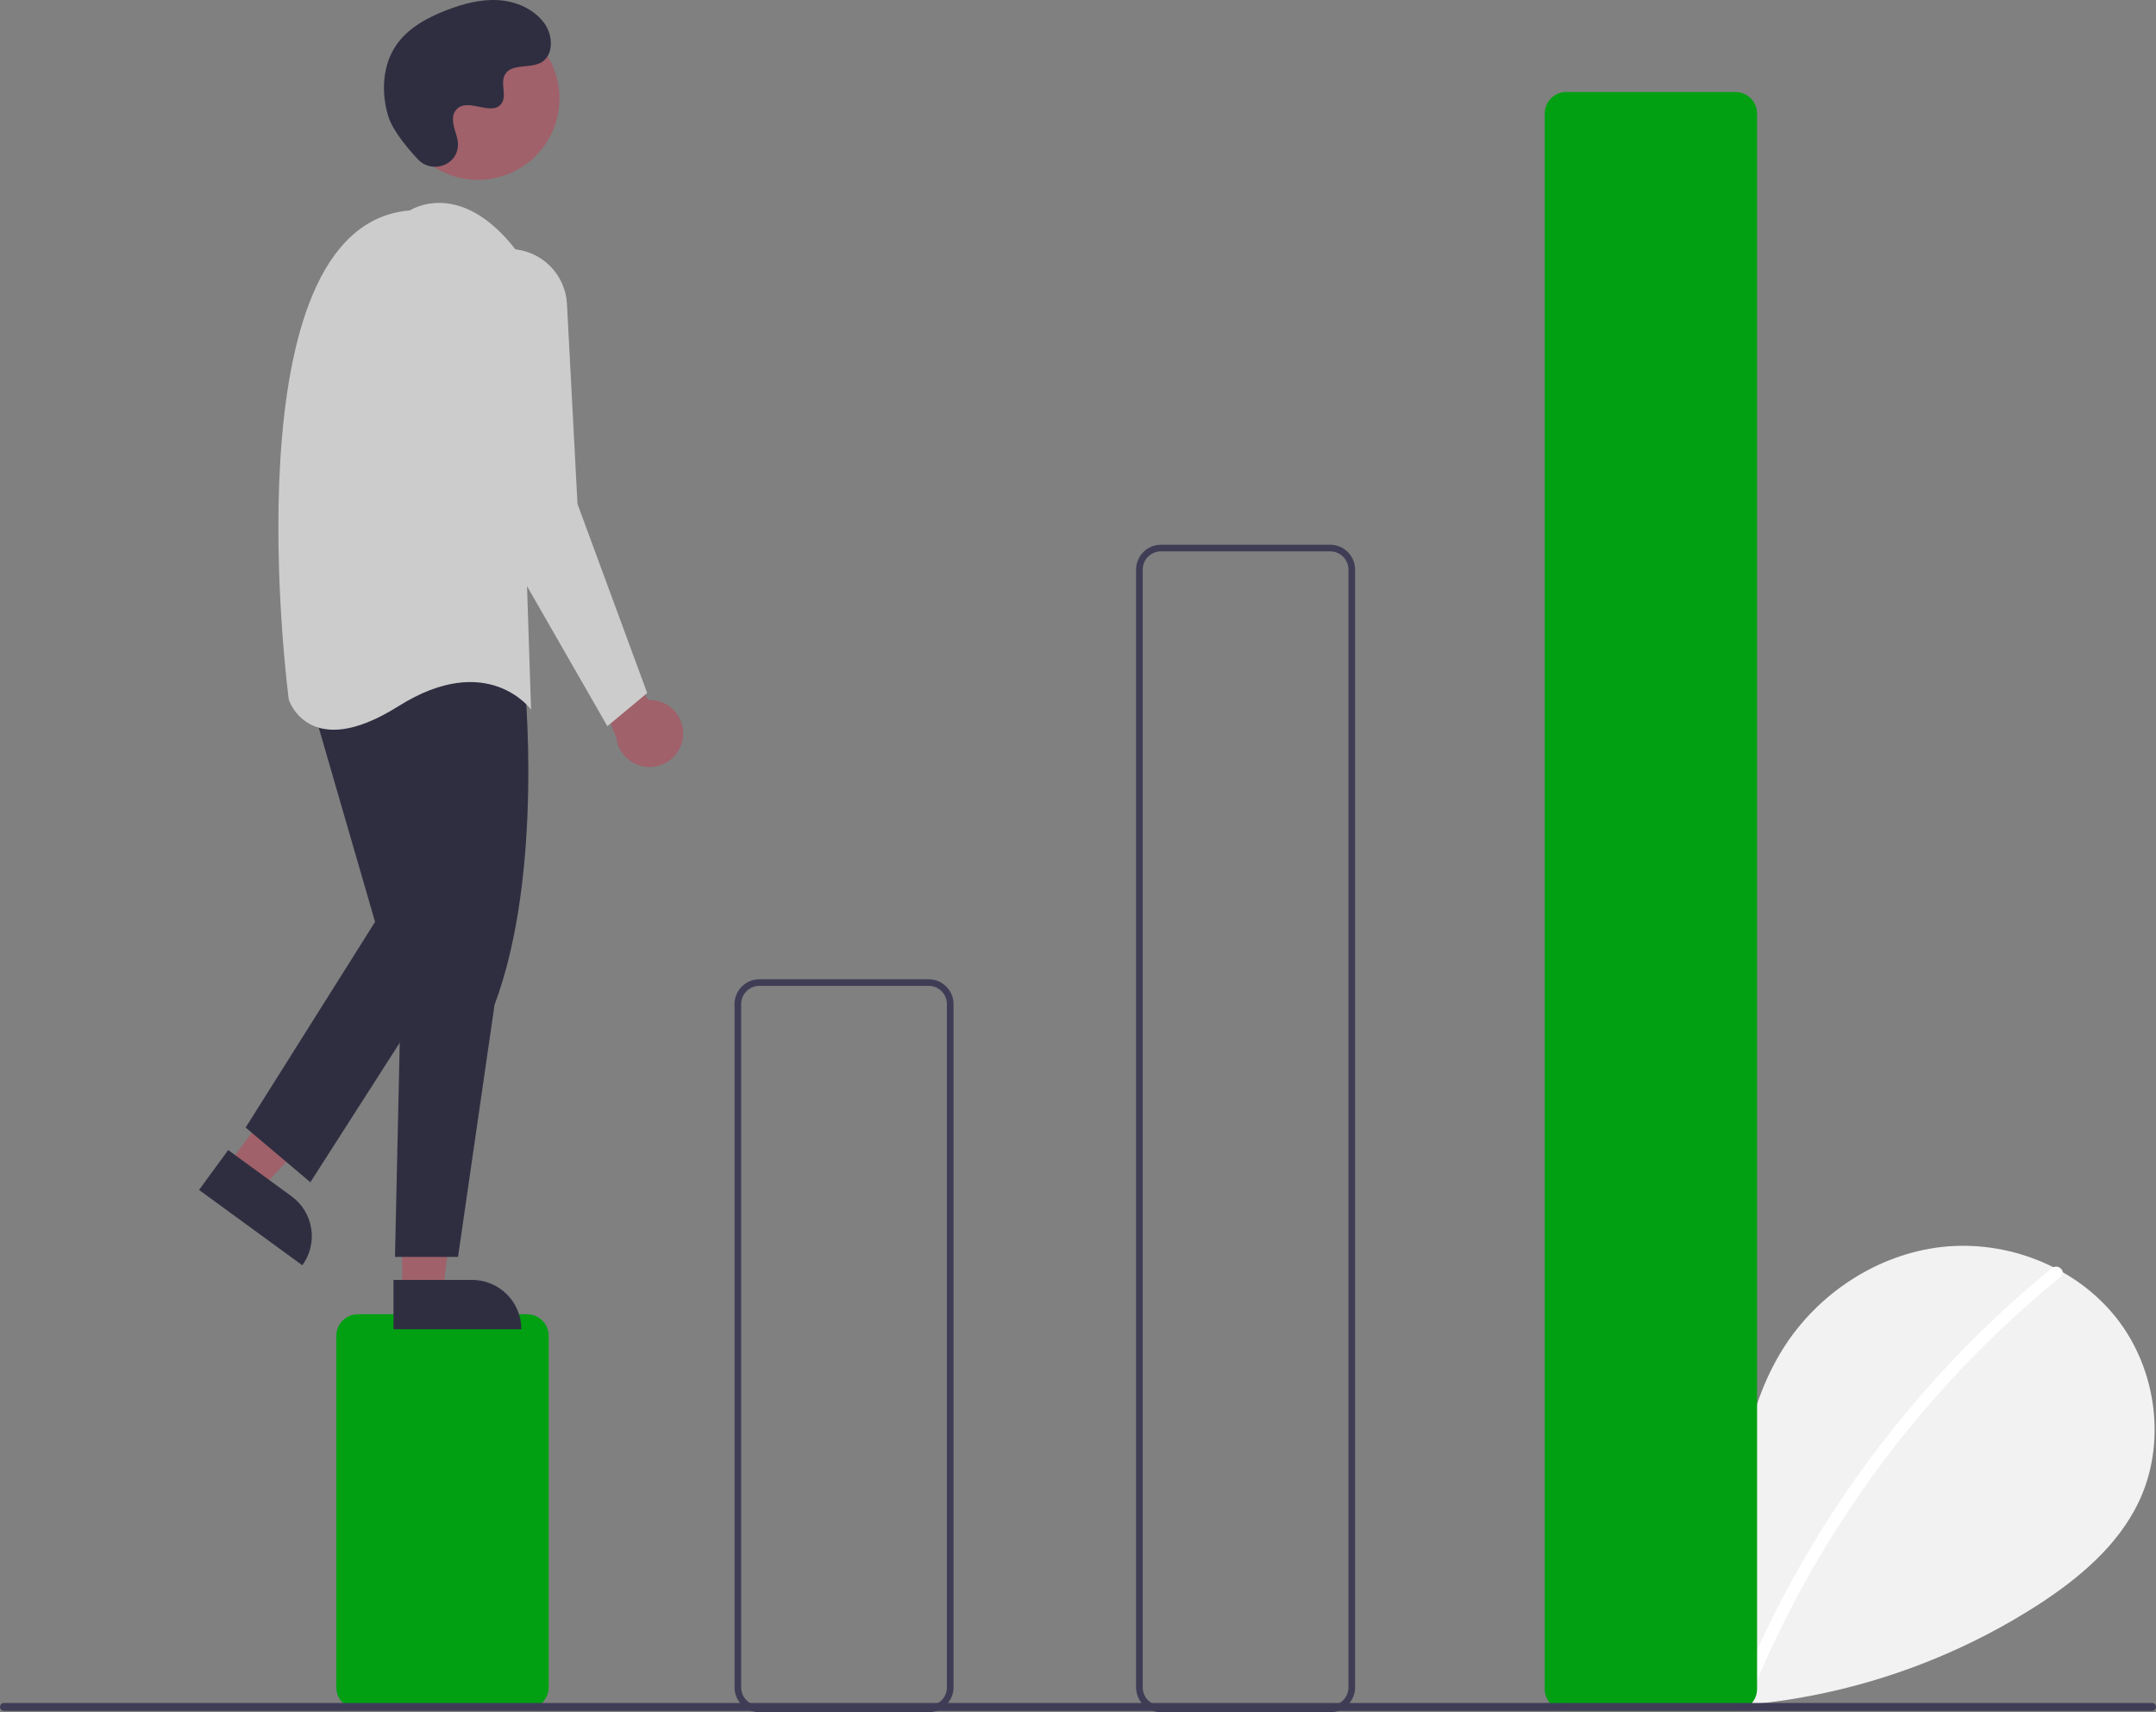 <svg width="408" height="324" viewBox="0 0 408 324" fill="none" xmlns="http://www.w3.org/2000/svg">
<rect x="0" y="0" width="408" height="324" fill="#808080" stroke="none"/>
<g clip-path="url(#clip0_62_384)">
<path d="M304.353 320.108C298.706 315.339 295.275 307.805 296.175 300.471C297.074 293.137 302.646 286.394 309.874 284.837C317.101 283.28 325.34 287.591 327.535 294.647C328.743 281.043 330.136 266.87 337.372 255.285C343.925 244.796 355.275 237.29 367.575 235.947C379.875 234.604 392.826 239.676 400.497 249.379C408.169 259.081 410.047 273.187 404.674 284.326C400.716 292.532 393.424 298.639 385.784 303.608C361.096 319.527 331.487 326.001 302.403 321.838" fill="#F2F2F2"/>
<path d="M388.334 239.957C378.184 248.219 368.873 257.459 360.536 267.544C347.487 283.272 336.928 300.907 329.226 319.834C328.662 321.214 330.906 321.815 331.463 320.45C344.064 289.691 364.181 262.58 389.974 241.597C391.132 240.654 389.482 239.022 388.334 239.957Z" fill="white"/>
<path d="M99.751 323.372H67.723C66.64 323.371 65.603 322.941 64.838 322.176C64.072 321.411 63.642 320.374 63.641 319.293V252.765C63.642 251.683 64.072 250.646 64.838 249.881C65.603 249.116 66.64 248.686 67.723 248.685H99.751C100.833 248.686 101.871 249.116 102.636 249.881C103.401 250.646 103.832 251.683 103.833 252.765V319.293C103.832 320.374 103.401 321.411 102.636 322.176C101.871 322.941 100.833 323.371 99.751 323.372Z" fill="#01A013"/>
<path d="M175.739 324H143.711C142.462 323.999 141.265 323.502 140.382 322.62C139.499 321.737 139.002 320.541 139.001 319.293V190.002C139.002 188.754 139.499 187.557 140.382 186.675C141.265 185.793 142.462 185.296 143.711 185.295H175.739C176.988 185.296 178.185 185.793 179.068 186.675C179.951 187.557 180.448 188.754 180.449 190.002V319.293C180.448 320.541 179.951 321.737 179.068 322.62C178.185 323.502 176.988 323.999 175.739 324ZM143.711 186.55C142.795 186.551 141.917 186.915 141.27 187.562C140.622 188.209 140.258 189.087 140.257 190.002V319.293C140.258 320.208 140.622 321.085 141.27 321.733C141.917 322.38 142.795 322.744 143.711 322.745H175.739C176.655 322.744 177.533 322.38 178.181 321.733C178.828 321.085 179.192 320.208 179.193 319.293V190.002C179.192 189.087 178.828 188.209 178.181 187.562C177.533 186.915 176.655 186.551 175.739 186.55H143.711Z" fill="#3F3D56"/>
<path d="M251.729 324H219.7C218.452 323.999 217.254 323.502 216.371 322.62C215.488 321.737 214.992 320.541 214.99 319.293V107.783C214.992 106.535 215.488 105.339 216.371 104.456C217.254 103.574 218.452 103.077 219.7 103.076H251.729C252.977 103.077 254.175 103.574 255.058 104.456C255.941 105.339 256.437 106.535 256.439 107.783V319.293C256.437 320.541 255.941 321.737 255.058 322.62C254.175 323.502 252.977 323.999 251.729 324ZM219.7 104.331C218.785 104.332 217.907 104.696 217.259 105.343C216.612 105.991 216.247 106.868 216.246 107.783V319.293C216.247 320.208 216.612 321.085 217.259 321.733C217.907 322.38 218.785 322.744 219.7 322.745H251.729C252.644 322.744 253.522 322.38 254.17 321.733C254.817 321.085 255.182 320.208 255.183 319.293V107.783C255.182 106.868 254.817 105.991 254.17 105.343C253.522 104.696 252.644 104.332 251.729 104.331H219.7Z" fill="#3F3D56"/>
<path d="M328.427 323.686H296.398C295.316 323.685 294.279 323.255 293.513 322.49C292.748 321.725 292.318 320.688 292.316 319.607V21.485C292.318 20.403 292.748 19.366 293.513 18.601C294.279 17.837 295.316 17.406 296.398 17.405H328.427C329.509 17.406 330.547 17.837 331.312 18.601C332.077 19.366 332.508 20.403 332.509 21.485V319.607C332.508 320.688 332.077 321.725 331.312 322.49C330.547 323.255 329.509 323.685 328.427 323.686Z" fill="#01A013"/>
<path d="M129.23 139.558C129.346 138.642 129.26 137.713 128.978 136.834C128.696 135.956 128.224 135.15 127.597 134.473C126.969 133.796 126.201 133.265 125.346 132.918C124.491 132.57 123.57 132.414 122.648 132.46L111.484 111.994L108.972 120.781L116.62 139.538C116.801 141.08 117.542 142.503 118.702 143.537C119.862 144.571 121.362 145.143 122.916 145.145C124.471 145.148 125.972 144.58 127.136 143.55C128.299 142.521 129.045 141.1 129.23 139.558V139.558Z" fill="#A0616A"/>
<path d="M43.217 220.367L49.435 224.904L69.904 203.093L60.727 196.396L43.217 220.367Z" fill="#A0616A"/>
<path d="M57.212 239.425L37.668 225.166L43.181 217.619L55.174 226.369C57.176 227.83 58.516 230.027 58.898 232.475C59.281 234.924 58.674 237.424 57.212 239.425L57.212 239.425Z" fill="#2F2E41"/>
<path d="M76.115 244.383L83.814 244.382L87.476 214.703L76.113 214.704L76.115 244.383Z" fill="#A0616A"/>
<path d="M98.663 251.527L74.466 251.528L74.465 242.184L89.314 242.184C91.793 242.184 94.171 243.168 95.924 244.92C97.678 246.672 98.663 249.049 98.663 251.527Z" fill="#2F2E41"/>
<path d="M99.238 128.626C99.238 128.626 103.006 165.028 93.586 190.133L86.678 237.833H74.746L76.001 181.346L71.606 131.136C71.606 131.136 80.398 108.542 99.238 128.626Z" fill="#2F2E41"/>
<path d="M58.417 131.136L70.978 174.442L46.485 213.355L58.731 223.711L86.678 180.091L78.514 126.743L58.417 131.136Z" fill="#2F2E41"/>
<path d="M90.449 34.026C98.968 34.026 105.873 27.125 105.873 18.611C105.873 10.098 98.968 3.196 90.449 3.196C81.93 3.196 75.024 10.098 75.024 18.611C75.024 27.125 81.93 34.026 90.449 34.026Z" fill="#A0616A"/>
<path d="M77.572 39.817C77.572 39.817 86.992 33.541 97.668 47.348L100.494 134.274C100.494 134.274 92.33 122.977 75.374 133.647C58.418 144.316 54.65 132.392 54.65 132.392C54.65 132.392 42.718 42.641 77.572 39.817Z" fill="#CCCCCC"/>
<path d="M96.909 47.129C99.618 47.276 102.177 48.418 104.094 50.337C106.012 52.255 107.151 54.815 107.294 57.523L109.286 95.362L122.475 131.136L114.938 137.413L90.446 94.734L85.432 59.654C85.202 58.046 85.332 56.407 85.812 54.856C86.291 53.304 87.11 51.878 88.207 50.68C89.305 49.482 90.654 48.542 92.159 47.928C93.664 47.315 95.286 47.041 96.909 47.129Z" fill="#CCCCCC"/>
<path d="M79.115 30.174C81.637 32.858 86.32 31.417 86.648 27.75C86.674 27.465 86.672 27.179 86.643 26.894C86.473 25.27 85.534 23.795 85.759 22.08C85.81 21.653 85.969 21.246 86.221 20.898C88.231 18.209 92.948 22.101 94.844 19.666C96.007 18.174 94.64 15.823 95.532 14.155C96.71 11.953 100.198 13.039 102.386 11.834C104.82 10.492 104.674 6.76 103.072 4.489C101.118 1.721 97.692 0.244 94.309 0.031C90.926 -0.182 87.566 0.732 84.407 1.962C80.819 3.36 77.26 5.292 75.051 8.445C72.366 12.28 72.107 17.437 73.45 21.921C74.267 24.649 77.056 27.982 79.115 30.174Z" fill="#2F2E41"/>
<path d="M407.252 323.734H0.748C0.55 323.733 0.36 323.654 0.22 323.514C0.08 323.374 0.002 323.184 0.002 322.986C0.002 322.788 0.08 322.599 0.22 322.459C0.36 322.319 0.55 322.24 0.748 322.239H407.252C407.45 322.24 407.64 322.319 407.779 322.459C407.919 322.599 407.998 322.788 407.998 322.986C407.998 323.184 407.919 323.374 407.779 323.514C407.64 323.654 407.45 323.733 407.252 323.734Z" fill="#3F3D56"/>
</g>
<defs>
<clipPath id="clip0_62_384">
<rect width="408" height="324" fill="white"/>
</clipPath>
</defs>
</svg>
